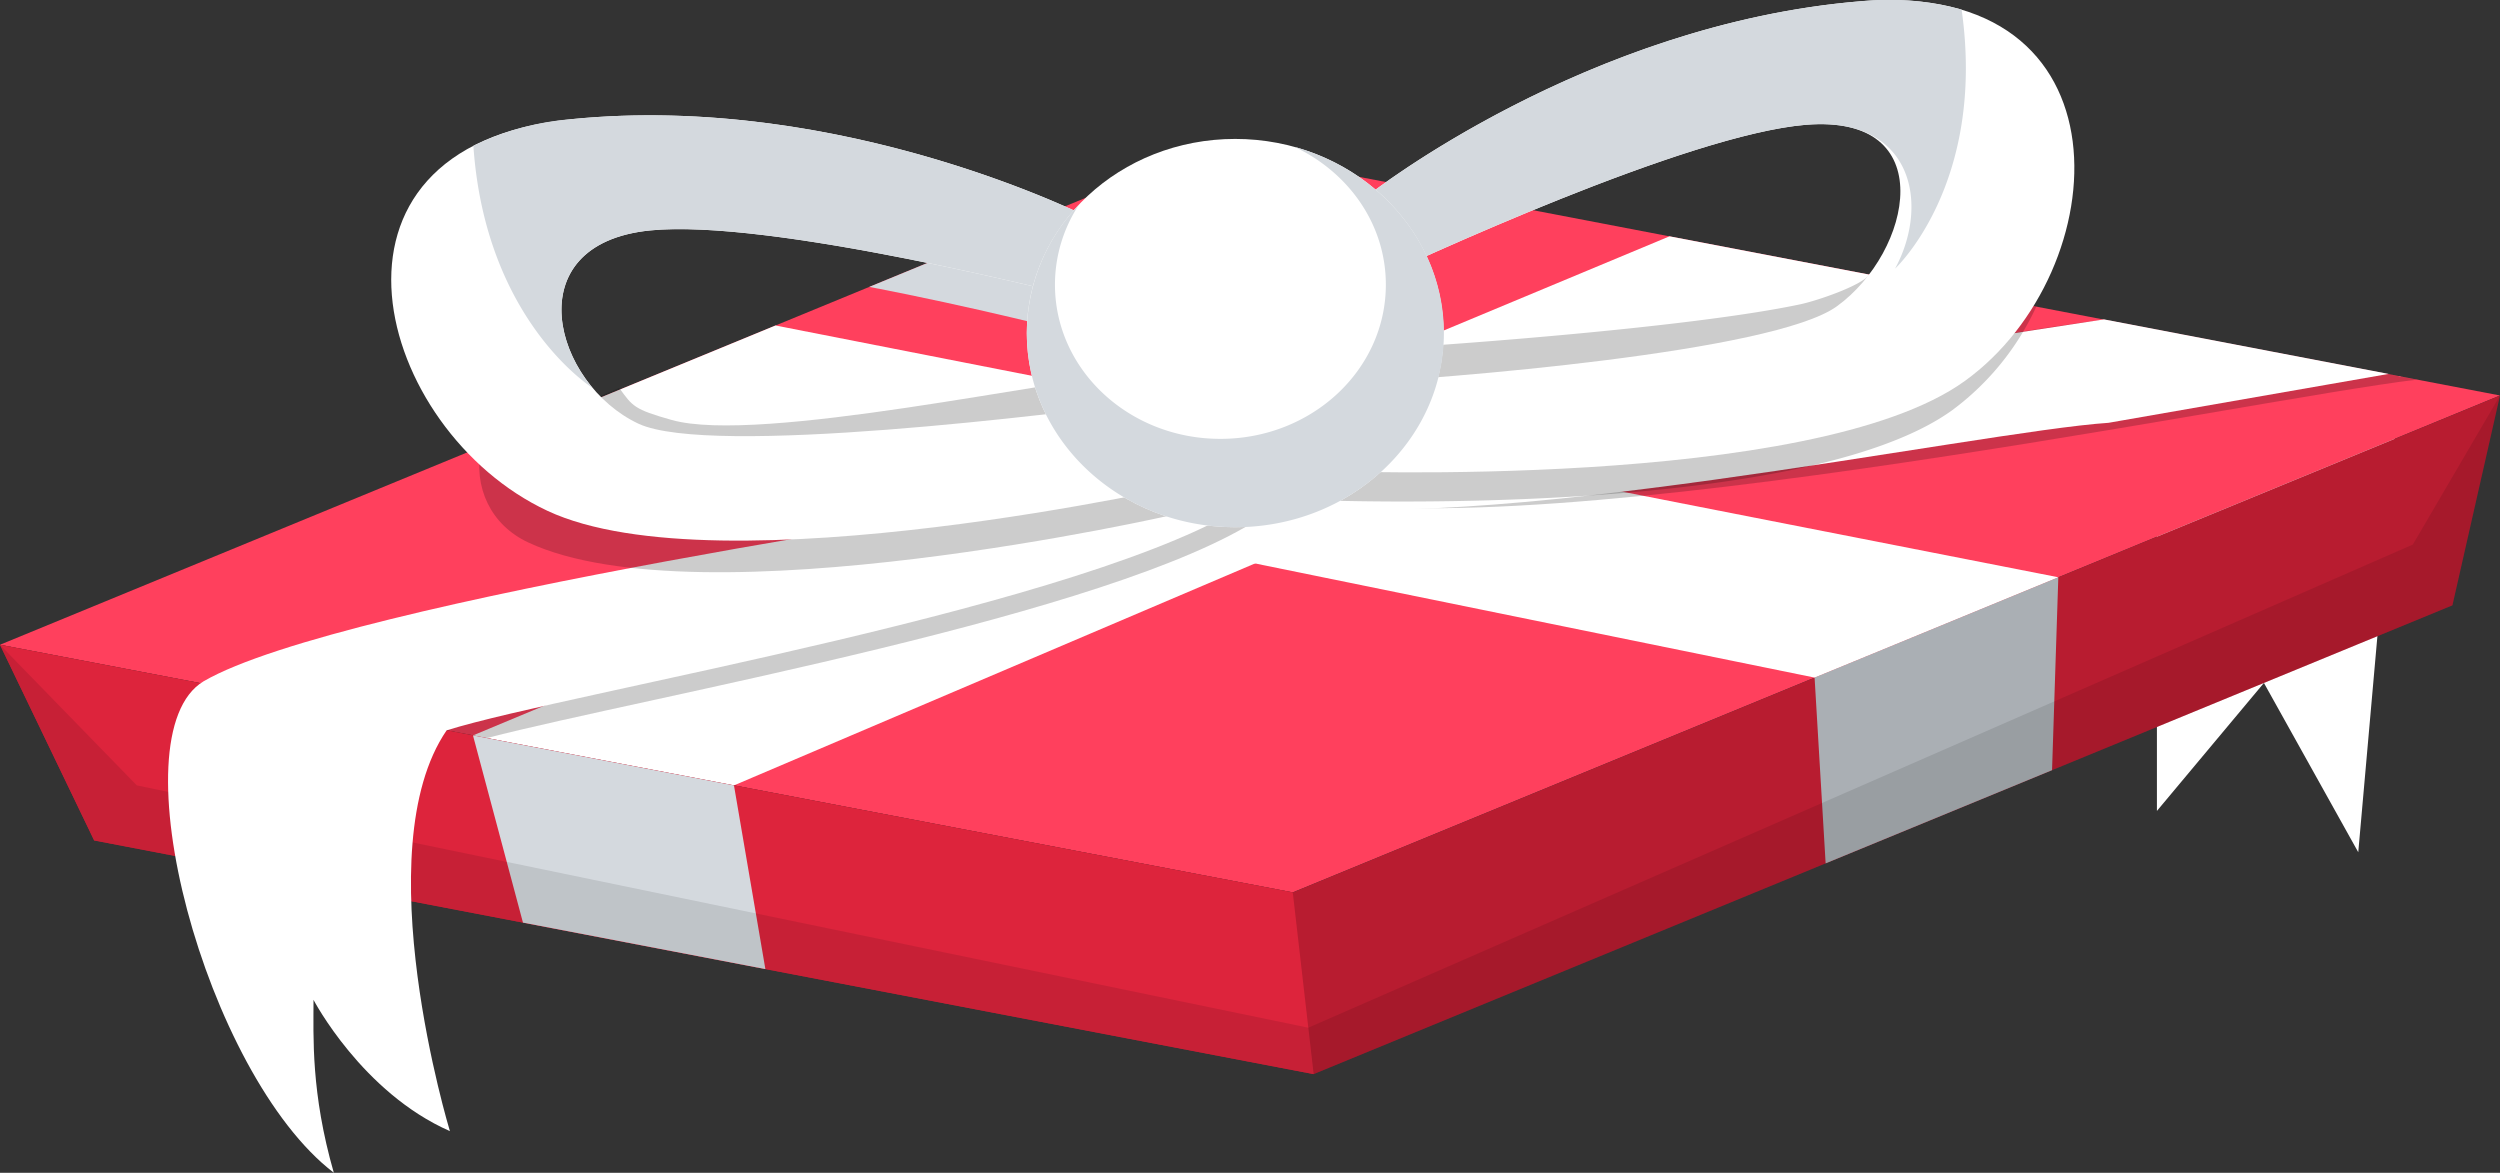 <svg xmlns="http://www.w3.org/2000/svg" viewBox="0 0 434.59 203.87"><rect x="0" y="0" width="434.59" height="203.87" fill="#333333" stroke="none"/><defs><style>.cls-1{isolation:isolate;}.cls-2{fill:#fff;}.cls-3{fill:#ff405d;}.cls-4{fill:#b81c30;}.cls-5{fill:#aaafb4;}.cls-6{opacity:0.2;}.cls-6,.cls-9{mix-blend-mode:multiply;}.cls-7{fill:#dd243c;}.cls-8{fill:#d4d9de;}.cls-9{opacity:0.1;}</style></defs><g class="cls-1"><g id="Capa_2" data-name="Capa 2"><g id="Capa_1-2" data-name="Capa 1"><polyline class="cls-2" points="417.28 65.43 409.95 148.15 393.55 118.72 374.95 140.97 374.95 64.35"/><polygon class="cls-3" points="224.73 155.13 434.59 68.75 209.86 25.69 0 112.08 224.73 155.13"/><polygon class="cls-4" points="426.32 105.23 434.59 68.75 224.73 155.13 0 112.09 16.37 146.1 228.36 186.72 426.32 105.23"/><polygon class="cls-5" points="317.36 150.08 356.72 133.88 357.81 100.35 315.44 117.79 317.36 150.08"/><polygon class="cls-2" points="95.24 72.87 315.44 117.79 322.4 114.93 357.81 100.35 134.81 56.58 95.24 72.87"/><polygon class="cls-2" points="332.6 49.2 127.59 136.53 120.14 135.1 82.22 127.84 290.22 41.08 332.6 49.2"/><path class="cls-6" d="M40,119.75l44.62,8.55C112.87,121,193.32,107,219.12,90h-38.9S69.52,106,40,119.75Z"/><polygon class="cls-7" points="224.73 155.13 0 112.09 16.37 146.1 228.36 186.72 224.73 155.13"/><polygon class="cls-8" points="90.91 160.38 133.05 168.46 127.59 136.53 82.22 127.84 90.91 160.38"/><polygon class="cls-9" points="419.44 94.66 227.43 178.65 23.79 136.53 0 112.09 16.37 146.1 228.36 186.72 426.32 105.23 434.59 68.75 419.44 94.66"/><path class="cls-2" d="M178.5,87.19s-119,17.19-143.12,31.25c-15.42,9.29.3,68.28,22.65,85.43-4-13.94-3.53-23.65-3.53-30.06,0,0,8.44,16.12,23.71,22.82,0,0-14.85-48.81-.57-69.67,21.51-6.73,112.08-21.54,139.76-39.77Z"/><path class="cls-6" d="M420.11,66h0L365.75,55.56C321.07,61.45,256.6,76.3,256.6,76.3l-34.88,9C257.57,97.5,391.06,69.41,420.11,66Z"/><path class="cls-2" d="M415.22,65l-49.47-9.48C322,62.11,257,73.09,257,73.09l-35.89,14C254.22,93.94,343.9,75,366.54,73.5Z"/><path class="cls-6" d="M91.83,94.3c30,14,112.18-4.83,112.18-4.83L197.35,65c-13.81.73-65.44,12.3-80.61,8-6.54-1.85-6.77-2.36-9.1-5.57l-24,10.21C82.22,84.77,85.37,91.29,91.83,94.3Z"/><path class="cls-8" d="M192.49,59.3l-6-15.7s-3.54-1.82-9.7-4.3L151.12,49.87C168.81,53.26,185.92,57.59,192.49,59.3Z"/><path class="cls-2" d="M111,73.66C96.25,66.76,89.5,42.43,113,40.06,133.5,38,183.5,50.57,195.89,53.81l-6-15.71s-43.11-22.17-90.7-17.37-33.93,54.1-4,68.08S207.41,84,207.41,84l-5.52-14.46C183.31,72,123.5,79.47,111,73.66Z"/><path class="cls-8" d="M103,67.42C94.76,57.56,94.4,41.94,113,40.06,133.5,38,183.5,50.57,195.89,53.81l-6-15.71s-43.11-22.17-90.7-17.37a47,47,0,0,0-16.9,4.62C84.39,55.87,103,67.42,103,67.42Z"/><path class="cls-6" d="M339.39,71.29a46.63,46.63,0,0,0,14.6-18l-29-5.55c-1.56,2-9.27,4.57-12,5.15-19.34,4.11-63.71,7.39-82.46,8.31l-2.17,25.73S312.92,90.45,339.39,71.29Z"/><path class="cls-2" d="M319.31,53.25c13.07-9.46,18.17-33.51-5.37-31.56C293.4,23.39,247,44.81,235.51,50.24l2.6-16.5S275.75,4.16,323.43.22s44.61,46.88,18.14,66-111,15.65-111,15.65l2.39-15.18C251.67,65.81,308.31,61.21,319.31,53.25Z"/><path class="cls-8" d="M329.43,46.7c6.06-11.17,3.14-26.56-15.49-25C293.4,23.39,247,44.81,235.51,50.24l2.6-16.5S275.75,4.16,323.43.22A47.45,47.45,0,0,1,341,1.67C345.3,32,329.43,46.7,329.43,46.7Z"/><ellipse class="cls-2" cx="214.72" cy="57.9" rx="36.23" ry="33.75"/><path class="cls-8" d="M225.07,25.55C234.46,30,240.91,39,240.91,49.49c0,14.8-12.87,26.8-28.76,26.8s-28.76-12-28.76-26.8a25.27,25.27,0,0,1,4.2-13.94A32.3,32.3,0,0,0,178.5,57.9c0,18.64,16.22,33.75,36.22,33.75S251,76.54,251,57.9C251,42.61,240,29.7,225.07,25.55Z"/></g></g></g></svg>